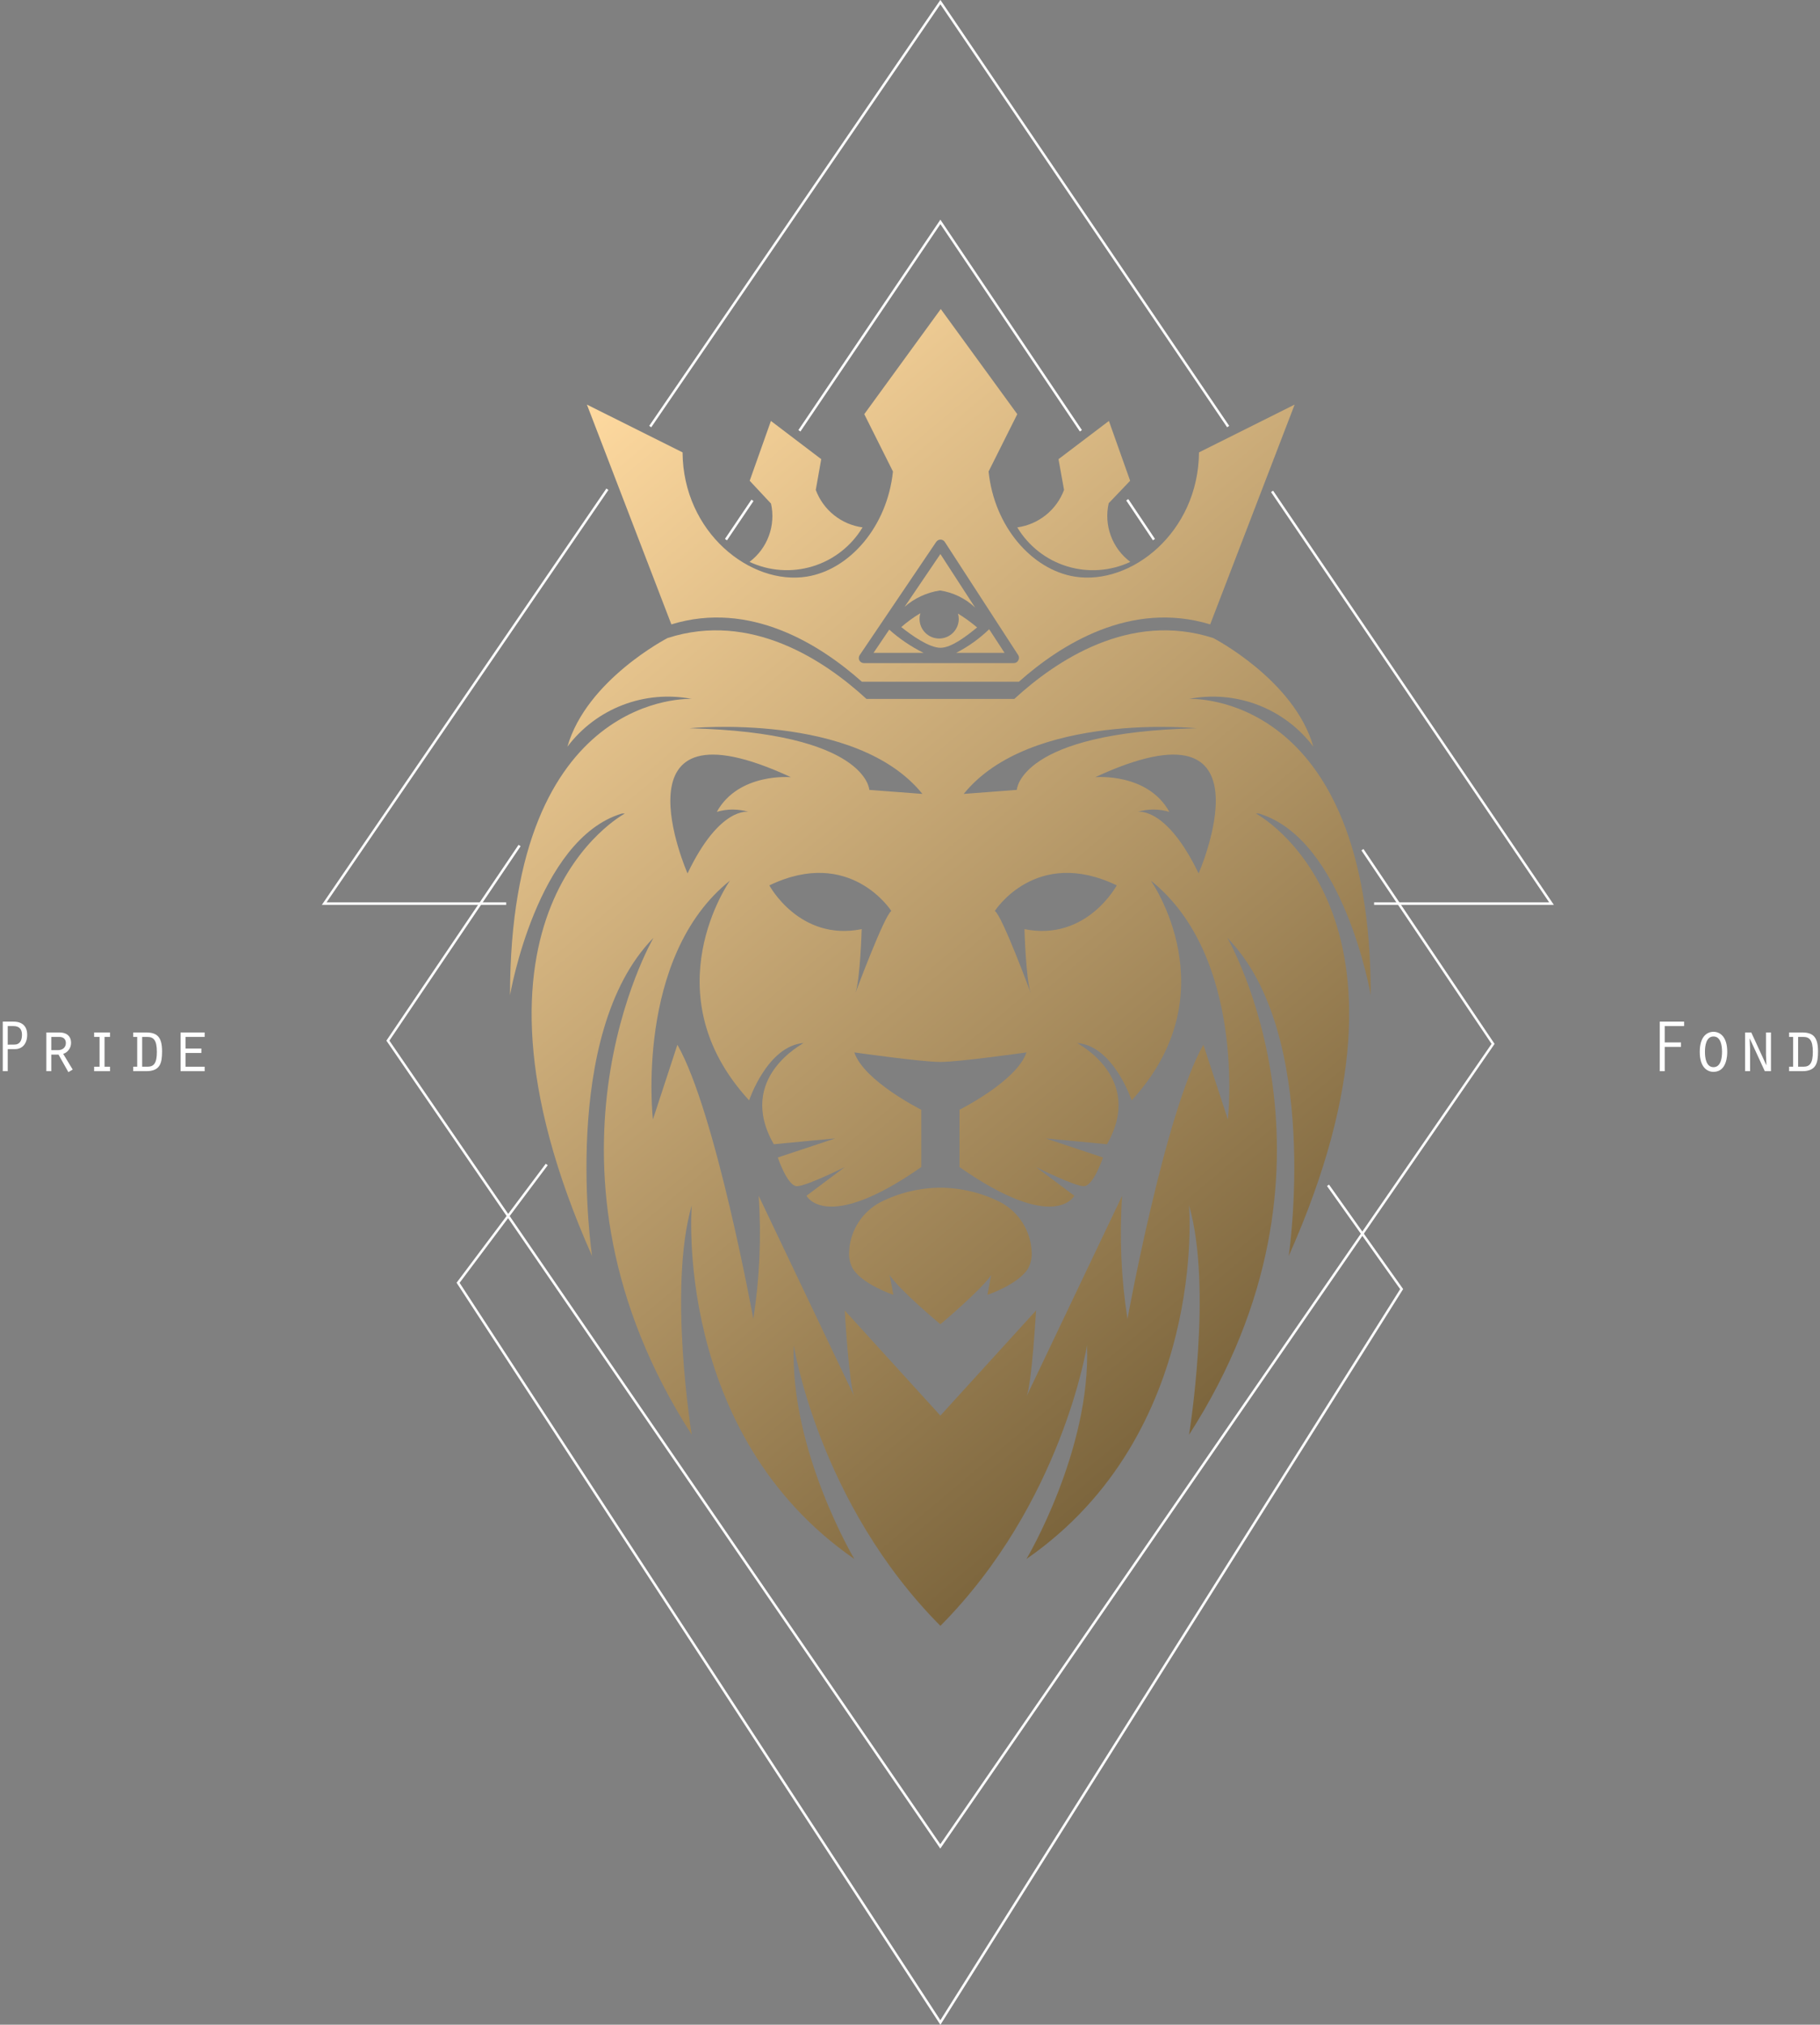 <svg width="588" height="654" viewBox="0 0 588 654" fill="none" xmlns="http://www.w3.org/2000/svg">
<rect x="0" y="0" width="588" height="654" fill="#808080" stroke="none"/>
<g clip-path="url(#clip0)">
<path d="M242.146 181.495C248.535 184.478 255.804 184.989 262.549 182.931C269.294 180.874 275.037 176.392 278.668 170.352C275.289 169.89 272.099 168.52 269.439 166.389C266.778 164.258 264.746 161.446 263.558 158.253L265.32 148.314L249.067 135.967L242.208 155.289L249.098 162.667C249.873 166.141 249.629 169.764 248.396 173.103C247.163 176.442 244.993 179.356 242.146 181.495Z" fill="url(#paint0_linear)"/>
<path d="M365.183 181.495C358.794 184.485 351.523 185 344.776 182.942C338.029 180.883 332.287 176.397 328.661 170.352C332.036 169.88 335.221 168.507 337.881 166.377C340.54 164.248 342.574 161.441 343.77 158.253L341.978 148.314L358.261 135.967L365.121 155.289L358.2 162.543C357.403 166.038 357.638 169.69 358.878 173.054C360.117 176.418 362.307 179.35 365.183 181.495Z" fill="url(#paint1_linear)"/>
<path d="M405.783 262.798C406.111 262.751 406.444 262.751 406.772 262.798C434.24 271.039 442.861 321.444 442.861 321.444C442.861 222.671 384.154 225.758 384.154 225.758C391.625 224.312 399.351 224.992 406.453 227.72C413.556 230.449 419.747 235.117 424.322 241.191C418.142 219.584 391.971 206.096 391.971 206.096C364.966 197.361 341.144 213.411 327.703 225.758H279.934C266.494 213.411 242.671 197.361 215.666 206.096C215.666 206.096 189.495 219.584 183.316 241.191C187.891 235.117 194.082 230.449 201.184 227.72C208.286 224.992 216.013 224.312 223.483 225.758C223.483 225.758 164.777 222.671 164.777 321.444C164.777 321.444 173.397 271.101 200.866 262.798C201.194 262.751 201.527 262.751 201.855 262.798C201.855 262.798 141.85 294.59 191.287 405.71C191.287 405.71 180.597 334.007 211.124 302.924C211.124 302.924 167.867 377.004 223.483 463.43C223.483 463.43 215.759 416.05 223.483 389.35C223.483 389.35 217.304 462.875 276.01 503.557C276.01 503.557 255.154 468.523 256.452 434.57C256.452 434.57 264.424 485.5 303.819 525.163C343.214 485.5 351.186 434.57 351.186 434.57C352.483 468.523 331.627 503.557 331.627 503.557C390.334 462.875 384.154 389.35 384.154 389.35C391.879 416.05 384.154 463.43 384.154 463.43C439.771 377.004 396.514 302.924 396.514 302.924C427.01 334.007 416.35 405.71 416.35 405.71C465.787 294.59 405.783 262.798 405.783 262.798ZM387.244 282.12C376.708 260.267 367.531 262.242 367.531 262.242C370.877 261.242 374.443 261.242 377.789 262.242C370.744 249.494 353.843 251.037 353.843 251.037C412.92 223.659 387.244 282.12 387.244 282.12ZM332.987 320.703C332.987 320.703 323.717 295.609 321.4 294.251C321.4 294.251 334.655 273.416 360.795 285.978C360.795 285.978 351.062 304.159 330.978 300.115C330.978 300.115 331.442 316.258 332.987 320.703ZM386.657 235.234C329.248 236.53 328.506 255.143 328.506 255.143L311.358 256.439C332.863 229.832 386.657 235.234 386.657 235.234ZM298.01 256.439L280.861 255.143C280.861 255.143 280.12 236.623 222.711 235.234C222.587 235.234 276.536 229.832 298.01 256.439ZM248.573 285.978C274.713 273.416 287.968 294.251 287.968 294.251C285.743 295.609 276.381 320.703 276.381 320.703C277.926 316.258 278.39 300.115 278.39 300.115C258.306 304.159 248.573 286.009 248.573 286.009V285.978ZM255.525 251.037C255.525 251.037 238.654 249.494 231.579 262.242C234.925 261.242 238.491 261.242 241.837 262.242C241.837 262.242 232.568 260.267 222.124 282.12C222.124 282.12 196.447 223.659 255.525 251.037ZM396.699 361.601L388.789 337.464C376.43 359.07 364.256 426.02 364.256 426.02C362.207 412.873 361.627 399.539 362.525 386.264L331.627 451.083C333.327 447.565 334.717 423.304 334.717 423.304L303.819 457.257L272.921 423.304C272.921 423.304 274.311 447.565 276.01 451.083L245.112 386.264C246.011 399.539 245.43 412.873 243.382 426.02C243.382 426.02 231.208 359.07 218.849 337.464L210.939 361.601C210.939 361.601 204.945 309.128 235.843 284.435C235.843 284.435 210.105 320.734 242.022 355.428C242.022 355.428 247.893 337.865 259.603 336.908C259.912 336.908 237.635 347.989 249.994 369.596L269.831 367.713L251.292 373.886C251.292 373.886 254.382 383.146 257.471 383.146C260.561 383.146 272.921 376.973 272.921 376.973L260.561 386.233C260.561 386.233 266.741 398.58 297.639 376.973V358.453C297.639 358.453 279.1 349.193 276.01 339.933C276.01 339.933 297.639 343.02 303.819 343.02C309.998 343.02 331.627 339.933 331.627 339.933C328.537 349.193 309.998 358.453 309.998 358.453V376.973C340.897 398.58 347.076 386.233 347.076 386.233L334.717 376.973C334.717 376.973 347.076 383.146 350.166 383.146C353.256 383.146 356.346 373.886 356.346 373.886L337.807 367.713L357.643 369.596C370.003 347.989 347.725 336.877 348.034 336.908C359.745 337.803 365.615 355.428 365.615 355.428C397.533 320.734 371.795 284.435 371.795 284.435C402.693 309.097 396.699 361.601 396.699 361.601Z" fill="url(#paint2_linear)"/>
<path d="M315.684 202.67C313.738 201.027 311.672 199.531 309.504 198.194C309.664 198.756 309.747 199.338 309.751 199.923C309.751 201.601 309.084 203.21 307.896 204.397C306.708 205.583 305.097 206.25 303.417 206.25C301.737 206.25 300.126 205.583 298.938 204.397C297.75 203.21 297.083 201.601 297.083 199.923C297.081 199.295 297.175 198.67 297.361 198.071C295.168 199.37 293.099 200.868 291.181 202.546C294.611 205.324 300.265 209.244 303.85 209.244C307.434 209.244 312.47 205.293 315.684 202.67Z" fill="url(#paint3_linear)"/>
<path d="M287.288 203.38L282.221 210.88H298.381C294.362 208.89 290.631 206.367 287.288 203.38Z" fill="url(#paint4_linear)"/>
<path d="M315.035 196.249L303.819 178.964L292.263 196.002C295.492 193.19 299.459 191.359 303.695 190.724C307.952 191.362 311.911 193.291 315.035 196.249Z" fill="url(#paint5_linear)"/>
<path d="M278.451 220.202H329.186C342.658 208.226 365.275 193.873 390.983 201.682L418.266 130.689L387.368 146.122C387.151 171.988 365.399 189.181 347.2 186.249C333.419 184.026 321.214 170.136 319.391 152.295L328.661 133.776L303.942 99.822L279.224 133.776L288.493 152.295C286.639 170.136 274.465 184.026 260.685 186.249C242.486 189.181 220.703 171.988 220.517 146.122L189.619 130.689L216.902 201.682C242.362 193.873 264.98 208.226 278.451 220.202ZM277.741 211.621L302.459 175.044C302.611 174.815 302.818 174.627 303.061 174.497C303.303 174.367 303.574 174.299 303.85 174.299C304.125 174.299 304.396 174.367 304.639 174.497C304.881 174.627 305.088 174.815 305.24 175.044L328.97 211.621C329.129 211.876 329.213 212.17 329.213 212.47C329.213 212.77 329.129 213.064 328.97 213.319C328.835 213.586 328.627 213.809 328.37 213.962C328.112 214.115 327.817 214.191 327.518 214.183H279.1C278.802 214.184 278.51 214.105 278.254 213.952C277.998 213.8 277.789 213.581 277.648 213.319C277.51 213.053 277.445 212.756 277.461 212.457C277.478 212.158 277.574 211.87 277.741 211.621Z" fill="url(#paint6_linear)"/>
<path d="M324.551 210.88L319.577 203.256C316.414 206.302 312.823 208.871 308.917 210.88H324.551Z" fill="url(#paint7_linear)"/>
<path d="M323.285 388.363C317.251 385.3 310.586 383.684 303.819 383.64C297.051 383.684 290.387 385.3 284.353 388.363C281.469 389.912 279.033 392.176 277.279 394.939C275.526 397.702 274.514 400.869 274.342 404.135C274.17 406.069 274.568 408.011 275.485 409.722C278.575 414.846 288.617 418.241 288.617 418.241C288.617 418.241 287.937 414.383 287.412 411.852C290.502 416.636 303.819 427.748 303.819 427.748C303.819 427.748 317.043 416.636 320.226 411.852C319.701 414.383 319.021 418.241 319.021 418.241C319.021 418.241 329.063 414.846 332.152 409.722C333.07 408.011 333.467 406.069 333.296 404.135C333.123 400.869 332.112 397.702 330.359 394.939C328.605 392.176 326.169 389.912 323.285 388.363Z" fill="url(#paint8_linear)"/>
<path d="M396.792 137.788L303.819 0.679L210.074 137.788" stroke="white" stroke-width="0.8" stroke-miterlimit="10"/>
<path d="M258.275 139.146L303.819 71.672L349.208 139.146" stroke="white" stroke-width="0.8" stroke-miterlimit="10"/>
<path d="M196.231 158.037L104.742 291.874H163.541" stroke="white" stroke-width="0.8" stroke-miterlimit="10"/>
<path d="M167.867 273.107L125.32 336.136L303.788 596.403L482.38 337.186L440.173 274.465" stroke="white" stroke-width="0.8" stroke-miterlimit="10"/>
<path d="M410.974 158.716L501.258 291.874H443.942" stroke="white" stroke-width="0.8" stroke-miterlimit="10"/>
<path d="M176.642 376.139L147.999 414.352L303.819 653.29L452.841 416.389L429.049 382.868" stroke="white" stroke-width="0.8" stroke-miterlimit="10"/>
<path d="M372.815 174.303L364.194 161.432" stroke="white" stroke-width="0.8" stroke-miterlimit="10"/>
<path d="M234.545 174.303L243.104 161.617" stroke="white" stroke-width="0.8" stroke-miterlimit="10"/>
</g>
<path d="M2.496 338.872H4.896C7.104 338.872 8.784 337.216 8.784 334.24C8.784 331.504 7.2 329.992 4.368 329.992H0.888V346H2.496V338.872ZM2.496 331.432H4.344C6.072 331.432 7.104 332.272 7.104 334.24C7.104 336.256 6.24 337.384 4.752 337.408L2.496 337.432V331.432Z" fill="white"/>
<path d="M16.575 339.208V334.936H19.167C20.607 334.936 21.279 335.776 21.279 336.904C21.279 338.32 20.247 339.208 18.687 339.208H16.575ZM14.967 346H16.575V340.648H18.903L22.095 346.312L23.487 345.472L20.415 340.408C21.927 339.952 22.959 338.44 22.959 336.904C22.959 334.48 21.303 333.496 19.215 333.496H14.967V346Z" fill="white"/>
<path d="M30.413 346H35.549V344.56H33.773V334.936H35.549V333.496H30.413V334.936H32.165V344.56H30.413V346Z" fill="white"/>
<path d="M43.028 334.936H44.324V344.56H43.028V346H47.204C51.692 346 52.364 343.504 52.364 339.592C52.364 334.96 50.756 333.496 47.204 333.496H43.028V334.936ZM45.932 334.936H47.588C49.58 334.936 50.684 335.92 50.684 339.76C50.684 343.36 49.748 344.56 47.636 344.56H45.932V334.936Z" fill="white"/>
<path d="M58.331 346H66.13V344.56H59.938V340.12H65.05V338.68H59.938V334.936H66.13V333.496H58.331V346Z" fill="white"/>
<path d="M536.224 346H537.832V338.152H543.088V336.712H537.832V331.432H544.096V329.992H536.224V346Z" fill="white"/>
<path d="M553.591 333.28C551.527 333.28 549.151 334.768 549.151 339.76C549.151 344.776 551.575 346.216 553.591 346.216C557.959 346.216 558.031 340.768 558.031 339.76C558.031 334.72 555.583 333.28 553.591 333.28ZM553.591 334.792C556.015 334.792 556.351 337.912 556.351 339.76C556.351 341.584 556.015 344.704 553.591 344.704C551.167 344.704 550.831 341.584 550.831 339.76C550.831 337.912 551.167 334.792 553.591 334.792Z" fill="white"/>
<path d="M563.805 346H565.413V338.776L565.269 335.512L565.317 335.464L570.165 346H572.157V333.496H570.549V340.744L570.693 343.984L570.645 344.032L565.797 333.496H563.805V346Z" fill="white"/>
<path d="M578.028 334.936H579.324V344.56H578.028V346H582.204C586.692 346 587.364 343.504 587.364 339.592C587.364 334.96 585.756 333.496 582.204 333.496H578.028V334.936ZM580.932 334.936H582.588C584.58 334.936 585.684 335.92 585.684 339.76C585.684 343.36 584.748 344.56 582.636 344.56H580.932V334.936Z" fill="white"/>
<defs>
<linearGradient id="paint0_linear" x1="188.5" y1="128.5" x2="481.5" y2="477.5" gradientUnits="userSpaceOnUse">
<stop stop-color="#FFDAA0"/>
<stop offset="1" stop-color="#624E29"/>
</linearGradient>
<linearGradient id="paint1_linear" x1="188.5" y1="128.5" x2="481.5" y2="477.5" gradientUnits="userSpaceOnUse">
<stop stop-color="#FFDAA0"/>
<stop offset="1" stop-color="#624E29"/>
</linearGradient>
<linearGradient id="paint2_linear" x1="188.5" y1="128.5" x2="481.5" y2="477.5" gradientUnits="userSpaceOnUse">
<stop stop-color="#FFDAA0"/>
<stop offset="1" stop-color="#624E29"/>
</linearGradient>
<linearGradient id="paint3_linear" x1="188.5" y1="128.5" x2="481.5" y2="477.5" gradientUnits="userSpaceOnUse">
<stop stop-color="#FFDAA0"/>
<stop offset="1" stop-color="#624E29"/>
</linearGradient>
<linearGradient id="paint4_linear" x1="188.5" y1="128.5" x2="481.5" y2="477.5" gradientUnits="userSpaceOnUse">
<stop stop-color="#FFDAA0"/>
<stop offset="1" stop-color="#624E29"/>
</linearGradient>
<linearGradient id="paint5_linear" x1="188.5" y1="128.5" x2="481.5" y2="477.5" gradientUnits="userSpaceOnUse">
<stop stop-color="#FFDAA0"/>
<stop offset="1" stop-color="#624E29"/>
</linearGradient>
<linearGradient id="paint6_linear" x1="188.5" y1="128.5" x2="481.5" y2="477.5" gradientUnits="userSpaceOnUse">
<stop stop-color="#FFDAA0"/>
<stop offset="1" stop-color="#624E29"/>
</linearGradient>
<linearGradient id="paint7_linear" x1="188.5" y1="128.5" x2="481.5" y2="477.5" gradientUnits="userSpaceOnUse">
<stop stop-color="#FFDAA0"/>
<stop offset="1" stop-color="#624E29"/>
</linearGradient>
<linearGradient id="paint8_linear" x1="188.5" y1="128.5" x2="481.5" y2="477.5" gradientUnits="userSpaceOnUse">
<stop stop-color="#FFDAA0"/>
<stop offset="1" stop-color="#624E29"/>
</linearGradient>
<clipPath id="clip0">
<rect width="398" height="654" fill="white" transform="translate(104)"/>
</clipPath>
</defs>
</svg>
